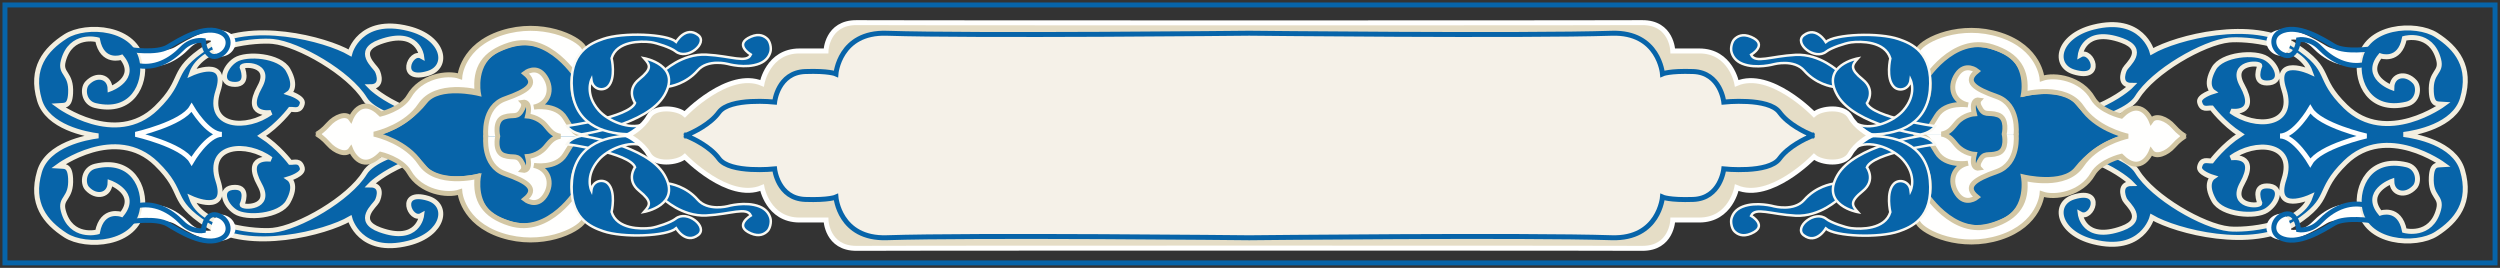 <?xml version="1.0" encoding="UTF-8"?>
<svg width="504px" height="54px" viewBox="0 0 504 54" version="1.1" 
    xmlns="http://www.w3.org/2000/svg" 
    xmlns:xlink="http://www.w3.org/1999/xlink">
    <rect x="0" y="0" width="504" height="54" fill="#333333" stroke="none"/>
    <!-- Generator: Sketch 51.2 (57519) - http://www.bohemiancoding.com/sketch -->
    <title>SurahTitle-Light</title>
    <desc>Created with Sketch.</desc>
    <defs></defs>
    <g id="PC" stroke="none" stroke-width="1" fill="none" fill-rule="evenodd">
        <g id="Desktop-Concept1-1" transform="translate(-780, -126)">
            <g id="SECTION" transform="translate(747, 76)">
                <g id="Group-7" transform="translate(34, 51)">
                    <g id="SurahTitle-Light">
                        <polygon id="Fill-1" stroke="#0764a9" stroke-width="1" points="252.112 0 249.888 0 7.67386155e-13 0 7.67386155e-13 26 7.67386155e-13 52 249.888 52 252.112 52 502 52 502 26 502 0"></polygon>
                        <g id="Group" stroke-width="1" fill-rule="evenodd" transform="translate(6.326, 3.387)">
                            <path d="M47.686,42.039 C44.538,42.361 33.397,41.506 31.307,35.603 C31.307,35.603 38.93,39.076 36.616,32.022 C34.188,24.618 42.49,24.134 47.291,27.715 C47.291,27.715 41.643,26.796 45.032,32.899 C47.667,37.644 41.474,37.538 41.474,36.861 C41.474,36.861 43.019,33.377 40.062,33.377 C36.673,33.377 37.81,36.829 40.118,38.313 C42.377,39.764 49.098,39.232 50.751,36.302 C52.707,32.833 50.962,31.635 50.962,31.635 C50.962,31.635 53.922,30.732 53.617,29.505 C53.193,27.802 52.046,28.386 51.188,28.344 C51.188,28.344 48.815,25.18 45.434,23.003 C48.815,20.827 51.188,17.663 51.188,17.663 C52.046,17.621 53.193,18.204 53.617,16.501 C53.922,15.275 50.962,14.372 50.962,14.372 C50.962,14.372 52.707,13.174 50.751,9.705 C49.098,6.775 42.377,6.242 40.118,7.694 C37.81,9.177 36.673,12.63 40.062,12.63 C43.019,12.63 41.474,9.146 41.474,9.146 C41.474,8.468 47.667,8.363 45.032,13.108 C41.643,19.211 47.291,18.292 47.291,18.292 C42.49,21.873 34.188,21.389 36.616,13.985 C38.93,6.931 31.307,10.404 31.307,10.404 C33.397,4.5 44.538,3.646 47.686,3.968 C52.883,4.5 63.018,10.339 66.212,15.534 C69.177,20.356 85.825,22.574 89.459,23.003 C85.825,23.433 69.177,25.651 66.212,30.473 C63.018,35.668 52.883,41.506 47.686,42.039 Z M75.023,44.642 C82.309,42.813 83.262,36.893 78.977,35.603 C72.707,33.715 75.306,40.393 77.678,39.038 C77.678,39.038 76.984,44.75 69.262,41.942 C64.238,40.115 68.245,37.054 68.697,36.183 C69.149,35.312 69.827,32.904 67.342,32.899 C67.342,32.899 73.771,26.149 90.192,25.022 L90.161,23.003 L90.192,20.985 C73.771,19.857 67.342,13.108 67.342,13.108 C69.827,13.102 69.149,10.694 68.697,9.823 C68.245,8.952 64.238,5.892 69.262,4.065 C76.984,1.257 77.678,6.968 77.678,6.968 C75.306,5.613 72.707,12.291 78.977,10.404 C83.262,9.114 82.309,3.194 75.023,1.365 C65.16,-1.111 63.219,6.291 63.219,6.291 C58.361,3.484 42.999,-0.581 34.357,5.081 C26.585,10.173 30.29,11.42 24.191,17.372 C15.993,25.371 4.422,16.889 4.422,16.889 C5.552,16.792 6.752,17.324 6.907,14.421 C7.133,10.211 4.705,10.646 5.439,7.888 C6.96,2.174 12.33,3.629 12.33,3.629 C13.29,8.565 17.187,7.162 17.187,7.162 C20.689,11.42 14.871,13.55 14.871,13.55 C14.815,10.985 12.104,10.356 10.24,12.388 C9.225,13.495 9.543,16.34 11.878,16.889 C19.405,18.657 21.988,12.485 21.366,8.226 C20.297,0.897 9.957,0.339 5.891,2.952 C1.824,5.565 -1.282,9.339 0.638,15.824 C2.253,21.276 10.054,22.691 12.498,23.003 C10.054,23.316 2.253,24.731 0.638,30.183 C-1.282,36.667 1.824,40.442 5.891,43.055 C9.957,45.668 20.297,45.11 21.366,37.78 C21.988,33.522 19.405,27.35 11.878,29.118 C9.543,29.666 9.225,32.512 10.24,33.619 C12.104,35.651 14.815,35.022 14.871,32.457 C14.871,32.457 20.689,34.587 17.187,38.845 C17.187,38.845 13.29,37.442 12.33,42.377 C12.33,42.377 6.96,43.833 5.439,38.119 C4.705,35.361 7.133,35.796 6.907,31.586 C6.752,28.682 5.552,29.215 4.422,29.118 C4.422,29.118 15.993,20.636 24.191,28.634 C30.29,34.587 26.585,35.834 34.357,40.926 C42.999,46.588 58.361,42.523 63.219,39.716 C63.219,39.716 65.16,47.118 75.023,44.642 Z" id="Stroke-8" stroke="#F3EFE0" fill="#0764a9" stroke-linecap="round"></path>
                            <path d="M93.042,39.759 C87.921,37.421 89.125,31.166 89.125,31.166 C89.125,31.166 81.177,33.036 78.396,29.576 C74.028,24.143 67.907,22.696 67.907,22.696 C67.907,22.696 74.028,21.609 78.396,16.06 C81.177,12.527 89.125,14.437 89.125,14.437 C89.125,14.437 87.921,8.049 93.042,5.662 C98.149,3.281 102.756,3.468 108.63,9.533 C108.63,9.533 104.413,20.179 120.002,22.889 C104.413,25.543 108.63,35.968 108.63,35.968 C102.756,41.907 98.149,42.09 93.042,39.759" id="Fill-10" fill="#0764a9"></path>
                            <path d="M93.042,39.759 C87.921,37.421 89.125,31.166 89.125,31.166 C89.125,31.166 81.177,33.036 78.396,29.576 C74.028,24.143 67.907,22.696 67.907,22.696 C67.907,22.696 74.028,21.609 78.396,16.06 C81.177,12.527 89.125,14.437 89.125,14.437 C89.125,14.437 87.921,8.049 93.042,5.662 C98.149,3.281 102.756,3.468 108.63,9.533 C108.63,9.533 104.413,20.179 120.002,22.889 C104.413,25.543 108.63,35.968 108.63,35.968 C102.756,41.907 98.149,42.09 93.042,39.759 Z" id="Stroke-12" stroke="#D3C7A4" stroke-linecap="round"></path>
                            <path d="M20.463,5.619 C20.463,5.619 25.734,6.436 27.994,5.081 C30.253,3.726 35.487,0.371 38.913,2.242 C40.891,3.322 40.306,5.855 38.461,6.726 C35.482,8.133 35.148,3.791 35.148,3.791 C35.148,3.791 32.795,3.387 30.855,5.403 C28.559,7.791 25.253,9.694 21.433,8.716 C21.433,8.716 20.977,6.369 20.463,5.619" id="Fill-14" fill="#FFFFFE"></path>
                            <path d="M18.978,5.619 C18.978,5.619 24.249,6.436 26.508,5.081 C28.768,3.726 34.001,0.371 37.428,2.242 C39.406,3.322 38.821,5.855 36.976,6.726 C33.997,8.133 33.663,3.791 33.663,3.791 C33.663,3.791 31.31,3.387 29.37,5.403 C27.073,7.791 23.768,9.694 19.948,8.716 C19.948,8.716 19.492,6.369 18.978,5.619 Z" id="Stroke-16" stroke="#0764a9" stroke-linecap="round"></path>
                            <path d="M20.463,40.276 C20.463,40.276 25.734,39.459 27.994,40.814 C30.253,42.169 35.487,45.524 38.913,43.653 C40.891,42.573 40.306,40.04 38.461,39.169 C35.482,37.762 35.148,42.104 35.148,42.104 C35.148,42.104 32.795,42.508 30.855,40.491 C28.559,38.104 25.253,36.201 21.433,37.179 C21.433,37.179 20.977,39.525 20.463,40.276" id="Fill-18" fill="#FFFFFE"></path>
                            <path d="M18.978,40.276 C18.978,40.276 24.249,39.459 26.508,40.814 C28.768,42.169 34.001,45.524 37.428,43.653 C39.406,42.573 38.821,40.04 36.976,39.169 C33.997,37.762 33.663,42.104 33.663,42.104 C33.663,42.104 31.31,42.508 29.37,40.491 C27.073,38.104 23.768,36.201 19.948,37.179 C19.948,37.179 19.492,39.525 18.978,40.276 Z" id="Stroke-20" stroke="#0764a9" stroke-linecap="round"></path>
                            <path d="M90.612,23.083 C90.612,23.083 89.896,17.147 94.49,15.534 C99.084,13.92 101.117,12.501 98.482,10.372 C98.482,10.372 100.816,8.501 102.548,11.082 C104.28,13.663 103.226,16.63 100.289,17.211 C100.289,17.211 104.807,16.437 106.615,19.405 C108.422,22.373 108.422,22.502 110.832,23.083" id="Fill-22" fill="#FFFFFE"></path>
                            <path d="M90.612,23.083 C90.612,23.083 89.896,17.147 94.49,15.534 C99.084,13.92 101.117,12.501 98.482,10.372 C98.482,10.372 100.816,8.501 102.548,11.082 C104.28,13.663 103.226,16.63 100.289,17.211 C100.289,17.211 104.807,16.437 106.615,19.405 C108.422,22.373 108.422,22.502 110.832,23.083" id="Stroke-24" stroke="#D3C7A4" stroke-linecap="round"></path>
                            <path d="M90.612,23.083 C90.612,23.083 89.896,29.018 94.49,30.632 C99.084,32.245 101.117,33.664 98.482,35.793 C98.482,35.793 100.816,37.665 102.548,35.084 C104.28,32.503 103.226,29.535 100.289,28.954 C100.289,28.954 104.807,29.728 106.615,26.76 C108.422,23.792 108.422,23.663 110.832,23.083" id="Fill-26" fill="#FFFFFE"></path>
                            <path d="M90.612,23.083 C90.612,23.083 89.896,29.018 94.49,30.632 C99.084,32.245 101.117,33.664 98.482,35.793 C98.482,35.793 100.816,37.665 102.548,35.084 C104.28,32.503 103.226,29.535 100.289,28.954 C100.289,28.954 104.807,29.728 106.615,26.76 C108.422,23.792 108.422,23.663 110.832,23.083" id="Stroke-28" stroke="#D3C7A4" stroke-linecap="round"></path>
                            <path d="M98.067,29.954 C98.067,29.954 98.463,29.519 98.067,28.696 C97.027,26.531 96.316,27.631 94.283,26.954 C92.25,26.276 93.012,23.083 93.012,23.083 C93.012,23.083 92.25,19.889 94.283,19.211 C96.316,18.534 97.027,19.634 98.067,17.469 C98.463,16.647 98.067,16.211 98.067,16.211 C98.067,16.211 99.818,15.878 99.027,18.996 C99.027,18.996 101.119,19.119 102.601,20.84 C103.513,21.898 104.054,22.788 105.636,23.083 C104.054,23.377 103.513,24.267 102.601,25.325 C101.119,27.046 99.027,27.169 99.027,27.169 C99.818,30.287 98.067,29.954 98.067,29.954" id="Fill-30" fill="#0764a9"></path>
                            <path d="M98.067,29.954 C98.067,29.954 98.463,29.519 98.067,28.696 C97.027,26.531 96.316,27.631 94.283,26.954 C92.25,26.276 93.012,23.083 93.012,23.083 C93.012,23.083 92.25,19.889 94.283,19.211 C96.316,18.534 97.027,19.634 98.067,17.469 C98.463,16.647 98.067,16.211 98.067,16.211 C98.067,16.211 99.818,15.878 99.027,18.996 C99.027,18.996 101.119,19.119 102.601,20.84 C103.513,21.898 104.054,22.788 105.636,23.083 C104.054,23.377 103.513,24.267 102.601,25.325 C101.119,27.046 99.027,27.169 99.027,27.169 C99.818,30.287 98.067,29.954 98.067,29.954 Z" id="Stroke-32" stroke="#D3C7A4" stroke-linecap="round"></path>
                            <path d="M93.812,43.072 C85.83,40.491 85.378,34.297 85.378,34.297 C82.818,35.2 77.452,34.329 75.136,30.297 C73.642,27.695 69.413,26.705 69.413,26.705 C65.346,30.791 63.388,25.78 63.388,25.78 C62.485,27.071 60.225,26.168 58.87,24.619 C57.817,23.417 56.949,22.877 56.612,22.695 L56.46,22.695 C56.46,22.695 56.489,22.683 56.539,22.657 C56.489,22.632 56.46,22.619 56.46,22.619 L56.612,22.619 C56.949,22.437 57.817,21.898 58.87,20.695 C60.225,19.147 62.485,18.243 63.388,19.534 C63.388,19.534 65.346,14.523 69.413,18.61 C69.413,18.61 73.642,17.619 75.136,15.017 C77.452,10.985 82.818,10.114 85.378,11.017 C85.378,11.017 85.83,4.823 93.812,2.242 C101.795,-0.339 109.175,3.145 110.38,5.21 C111.585,7.275 109.175,11.583 109.175,11.583 C109.175,11.583 103.482,2.09 95.413,4.646 C90.217,6.291 88.353,9.388 88.861,14.13 C88.861,14.13 80.615,12.011 77.396,16.824 C74.609,20.989 69.127,22.417 68.083,22.657 C69.127,22.897 74.609,24.325 77.396,28.49 C80.615,33.303 88.861,31.184 88.861,31.184 C88.353,35.926 90.217,39.023 95.413,40.669 C103.482,43.224 109.175,33.731 109.175,33.731 C109.175,33.731 111.585,38.039 110.38,40.104 C109.175,42.169 101.795,45.653 93.812,43.072" id="Fill-34" fill="#FFFFFE"></path>
                            <path d="M93.812,43.072 C85.83,40.491 85.378,34.297 85.378,34.297 C82.818,35.2 77.452,34.329 75.136,30.297 C73.642,27.695 69.413,26.705 69.413,26.705 C65.346,30.791 63.388,25.78 63.388,25.78 C62.485,27.071 60.225,26.168 58.87,24.619 C57.817,23.417 56.949,22.877 56.612,22.695 L56.46,22.695 C56.46,22.695 56.489,22.683 56.539,22.657 C56.489,22.632 56.46,22.619 56.46,22.619 L56.612,22.619 C56.949,22.437 57.817,21.898 58.87,20.695 C60.225,19.147 62.485,18.243 63.388,19.534 C63.388,19.534 65.346,14.523 69.413,18.61 C69.413,18.61 73.642,17.619 75.136,15.017 C77.452,10.985 82.818,10.114 85.378,11.017 C85.378,11.017 85.83,4.823 93.812,2.242 C101.795,-0.339 109.175,3.145 110.38,5.21 C111.585,7.275 109.175,11.583 109.175,11.583 C109.175,11.583 103.482,2.09 95.413,4.646 C90.217,6.291 88.353,9.388 88.861,14.13 C88.861,14.13 80.615,12.011 77.396,16.824 C74.609,20.989 69.127,22.417 68.083,22.657 C69.127,22.897 74.609,24.325 77.396,28.49 C80.615,33.303 88.861,31.184 88.861,31.184 C88.353,35.926 90.217,39.023 95.413,40.669 C103.482,43.224 109.175,33.731 109.175,33.731 C109.175,33.731 111.585,38.039 110.38,40.104 C109.175,42.169 101.795,45.653 93.812,43.072 Z" id="Stroke-36" stroke="#D3C7A4" stroke-linecap="round"></path>
                            <path d="M126.345,10.049 C126.345,10.049 130.11,6.371 135.081,6.63 C140.051,6.888 143.214,8.41 144.043,6.617 C144.043,6.617 140.493,4.537 144.043,3.016 C145.746,2.287 146.823,2.877 147.438,3.528 C147.91,4.029 148.221,5.255 147.989,6.083 C147.754,6.915 147.171,7.886 145.775,8.436 C142.988,9.533 139.373,8.501 139.373,8.501 C139.373,8.501 135.382,7.469 133.349,9.791 C130.962,12.518 127.851,13.044 127.324,13.082 C126.797,13.12 126.345,10.049 126.345,10.049" id="Fill-38" fill="#9E8D66"></path>
                            <path d="M126.345,10.049 C126.345,10.049 130.11,6.371 135.081,6.63 C140.051,6.888 143.214,8.41 144.043,6.617 C144.043,6.617 140.493,4.537 144.043,3.016 C145.746,2.287 146.823,2.877 147.438,3.528 C147.91,4.029 148.221,5.255 147.989,6.083 C147.754,6.915 147.171,7.886 145.775,8.436 C142.988,9.533 139.373,8.501 139.373,8.501 C139.373,8.501 135.382,7.469 133.349,9.791 C130.962,12.518 127.851,13.044 127.324,13.082 C126.797,13.12 126.345,10.049 126.345,10.049 Z" id="Stroke-40" stroke="#FAF9F3" stroke-width="0.5" fill="#0764a9" stroke-linecap="round"></path>
                            <path d="M106.961,21.007 C106.961,21.007 119.567,19.276 120.697,16.372 C120.697,16.372 118.814,13.791 121.525,11.598 C124.236,9.404 123.709,8.694 122.504,7.339 C122.504,7.339 130.11,8.694 126.646,14.759 C123.182,20.824 109.928,22.695 109.928,22.695 C109.928,22.695 107.834,22.377 106.961,21.007" id="Fill-42" fill="#9E8D66"></path>
                            <path d="M106.961,21.007 C106.961,21.007 119.567,19.276 120.697,16.372 C120.697,16.372 118.814,13.791 121.525,11.598 C124.236,9.404 123.709,8.694 122.504,7.339 C122.504,7.339 130.11,8.694 126.646,14.759 C123.182,20.824 109.928,22.695 109.928,22.695 C109.928,22.695 107.834,22.377 106.961,21.007 Z" id="Stroke-44" stroke="#FAF9F3" stroke-width="0.5" fill="#0764a9" stroke-linecap="round"></path>
                            <path d="M119.696,22.673 C115.79,22.673 108.751,21.539 107.998,13.796 C107.245,6.054 111.882,4.297 114.258,3.468 C118.231,2.082 127.155,2.42 128.981,4.049 C128.981,4.049 130.895,0.77 133.424,2.68 C135.514,4.259 131.221,7.881 128.848,5.954 C127.969,5.24 125.065,4.259 123.879,4.113 C121.866,3.867 117.026,3.855 115.971,7.339 C115.971,7.339 116.922,11.425 115.237,13.082 C114.221,14.082 112.112,13.663 111.886,11.662 C111.886,11.662 110.512,14.588 113.373,17.857 C115.237,19.986 119.525,21.825 122.41,20.663" id="Fill-46" fill="#9E8D66"></path>
                            <path d="M119.696,22.673 C115.79,22.673 108.751,21.539 107.998,13.796 C107.245,6.054 111.882,4.297 114.258,3.468 C118.231,2.082 127.155,2.42 128.981,4.049 C128.981,4.049 130.895,0.77 133.424,2.68 C135.514,4.259 131.221,7.881 128.848,5.954 C127.969,5.24 125.065,4.259 123.879,4.113 C121.866,3.867 117.026,3.855 115.971,7.339 C115.971,7.339 116.922,11.425 115.237,13.082 C114.221,14.082 112.112,13.663 111.886,11.662 C111.886,11.662 110.512,14.588 113.373,17.857 C115.237,19.986 119.525,21.825 122.41,20.663" id="Stroke-48" stroke="#FAF9F3" stroke-width="0.5" fill="#0764a9" stroke-linecap="round"></path>
                            <path d="M126.345,35.633 C126.345,35.633 130.11,39.311 135.081,39.053 C140.051,38.795 143.214,37.272 144.043,39.066 C144.043,39.066 140.493,41.146 144.043,42.666 C145.746,43.396 146.823,42.805 147.438,42.155 C147.91,41.654 148.221,40.428 147.989,39.6 C147.754,38.768 147.171,37.796 145.775,37.247 C142.988,36.15 139.373,37.182 139.373,37.182 C139.373,37.182 135.382,38.214 133.349,35.892 C130.962,33.165 127.851,32.639 127.324,32.601 C126.797,32.563 126.345,35.633 126.345,35.633" id="Fill-50" fill="#FFFFFE"></path>
                            <path d="M126.345,35.633 C126.345,35.633 130.11,39.311 135.081,39.053 C140.051,38.795 143.214,37.272 144.043,39.066 C144.043,39.066 140.493,41.146 144.043,42.666 C145.746,43.396 146.823,42.805 147.438,42.155 C147.91,41.654 148.221,40.428 147.989,39.6 C147.754,38.768 147.171,37.796 145.775,37.247 C142.988,36.15 139.373,37.182 139.373,37.182 C139.373,37.182 135.382,38.214 133.349,35.892 C130.962,33.165 127.851,32.639 127.324,32.601 C126.797,32.563 126.345,35.633 126.345,35.633 Z" id="Stroke-52" stroke="#FAF9F3" stroke-width="0.5" fill="#0764a9" stroke-linecap="round"></path>
                            <path d="M106.961,24.675 C106.961,24.675 119.567,26.407 120.697,29.31 C120.697,29.31 118.814,31.891 121.525,34.085 C124.236,36.279 123.709,36.988 122.504,38.343 C122.504,38.343 130.11,36.988 126.646,30.924 C123.182,24.858 109.928,22.987 109.928,22.987 C109.928,22.987 107.834,23.306 106.961,24.675" id="Fill-54" fill="#FFFFFE"></path>
                            <path d="M106.961,24.675 C106.961,24.675 119.567,26.407 120.697,29.31 C120.697,29.31 118.814,31.891 121.525,34.085 C124.236,36.279 123.709,36.988 122.504,38.343 C122.504,38.343 130.11,36.988 126.646,30.924 C123.182,24.858 109.928,22.987 109.928,22.987 C109.928,22.987 107.834,23.306 106.961,24.675 Z" id="Stroke-56" stroke="#FAF9F3" stroke-width="0.5" fill="#0764a9" stroke-linecap="round"></path>
                            <path d="M119.696,23.009 C115.79,23.009 108.751,24.144 107.998,31.886 C107.245,39.629 111.882,41.386 114.258,42.214 C118.231,43.6 127.155,43.263 128.981,41.634 C128.981,41.634 130.895,44.913 133.424,43.003 C135.514,41.424 131.221,37.802 128.848,39.729 C127.969,40.442 125.065,41.424 123.879,41.569 C121.866,41.816 117.026,41.827 115.971,38.343 C115.971,38.343 116.922,34.257 115.237,32.6 C114.221,31.601 112.112,32.02 111.886,34.02 C111.886,34.02 110.512,31.095 113.373,27.826 C115.237,25.697 119.525,23.858 122.41,25.02" id="Fill-58" fill="#FFFFFE"></path>
                            <path d="M119.696,23.009 C115.79,23.009 108.751,24.144 107.998,31.886 C107.245,39.629 111.882,41.386 114.258,42.214 C118.231,43.6 127.155,43.263 128.981,41.634 C128.981,41.634 130.895,44.913 133.424,43.003 C135.514,41.424 131.221,37.802 128.848,39.729 C127.969,40.442 125.065,41.424 123.879,41.569 C121.866,41.816 117.026,41.827 115.971,38.343 C115.971,38.343 116.922,34.257 115.237,32.6 C114.221,31.601 112.112,32.02 111.886,34.02 C111.886,34.02 110.512,31.095 113.373,27.826 C115.237,25.697 119.525,23.858 122.41,25.02" id="Stroke-60" stroke="#FAF9F3" stroke-width="0.5" fill="#0764a9" stroke-linecap="round"></path>
                            <path d="M20.011,22.695 C20.011,22.695 29.387,20.566 31.307,17.276 C31.307,17.276 34.47,22.695 37.407,22.695 C34.47,22.695 31.307,28.115 31.307,28.115 C29.387,24.825 20.011,22.695 20.011,22.695" id="Fill-62" fill="#0764a9"></path>
                            <path d="M20.011,22.695 C20.011,22.695 29.387,20.566 31.307,17.276 C31.307,17.276 34.47,22.695 37.407,22.695 C34.47,22.695 31.307,28.115 31.307,28.115 C29.387,24.825 20.011,22.695 20.011,22.695 Z" id="Stroke-64" stroke="#FFFFFF" stroke-linecap="round"></path>
                        </g>
                        <g id="Group-Copy-2" stroke-width="1" fill-rule="evenodd" transform="translate(421.799, 26) rotate(-180) translate(-421.799, -26) translate(347.538, 2.889)">
                            <path d="M47.686,42.039 C44.538,42.361 33.397,41.506 31.307,35.603 C31.307,35.603 38.93,39.076 36.616,32.022 C34.188,24.618 42.49,24.134 47.291,27.715 C47.291,27.715 41.643,26.796 45.032,32.899 C47.667,37.644 41.474,37.538 41.474,36.861 C41.474,36.861 43.019,33.377 40.062,33.377 C36.673,33.377 37.81,36.829 40.118,38.313 C42.377,39.764 49.098,39.232 50.751,36.302 C52.707,32.833 50.962,31.635 50.962,31.635 C50.962,31.635 53.922,30.732 53.617,29.505 C53.193,27.802 52.046,28.386 51.188,28.344 C51.188,28.344 48.815,25.18 45.434,23.003 C48.815,20.827 51.188,17.663 51.188,17.663 C52.046,17.621 53.193,18.204 53.617,16.501 C53.922,15.275 50.962,14.372 50.962,14.372 C50.962,14.372 52.707,13.174 50.751,9.705 C49.098,6.775 42.377,6.242 40.118,7.694 C37.81,9.177 36.673,12.63 40.062,12.63 C43.019,12.63 41.474,9.146 41.474,9.146 C41.474,8.468 47.667,8.363 45.032,13.108 C41.643,19.211 47.291,18.292 47.291,18.292 C42.49,21.873 34.188,21.389 36.616,13.985 C38.93,6.931 31.307,10.404 31.307,10.404 C33.397,4.5 44.538,3.646 47.686,3.968 C52.883,4.5 63.018,10.339 66.212,15.534 C69.177,20.356 85.825,22.574 89.459,23.003 C85.825,23.433 69.177,25.651 66.212,30.473 C63.018,35.668 52.883,41.506 47.686,42.039 Z M75.023,44.642 C82.309,42.813 83.262,36.893 78.977,35.603 C72.707,33.715 75.306,40.393 77.678,39.038 C77.678,39.038 76.984,44.75 69.262,41.942 C64.238,40.115 68.245,37.054 68.697,36.183 C69.149,35.312 69.827,32.904 67.342,32.899 C67.342,32.899 73.771,26.149 90.192,25.022 L90.161,23.003 L90.192,20.985 C73.771,19.857 67.342,13.108 67.342,13.108 C69.827,13.102 69.149,10.694 68.697,9.823 C68.245,8.952 64.238,5.892 69.262,4.065 C76.984,1.257 77.678,6.968 77.678,6.968 C75.306,5.613 72.707,12.291 78.977,10.404 C83.262,9.114 82.309,3.194 75.023,1.365 C65.16,-1.111 63.219,6.291 63.219,6.291 C58.361,3.484 42.999,-0.581 34.357,5.081 C26.585,10.173 30.29,11.42 24.191,17.372 C15.993,25.371 4.422,16.889 4.422,16.889 C5.552,16.792 6.752,17.324 6.907,14.421 C7.133,10.211 4.705,10.646 5.439,7.888 C6.96,2.174 12.33,3.629 12.33,3.629 C13.29,8.565 17.187,7.162 17.187,7.162 C20.689,11.42 14.871,13.55 14.871,13.55 C14.815,10.985 12.104,10.356 10.24,12.388 C9.225,13.495 9.543,16.34 11.878,16.889 C19.405,18.657 21.988,12.485 21.366,8.226 C20.297,0.897 9.957,0.339 5.891,2.952 C1.824,5.565 -1.282,9.339 0.638,15.824 C2.253,21.276 10.054,22.691 12.498,23.003 C10.054,23.316 2.253,24.731 0.638,30.183 C-1.282,36.667 1.824,40.442 5.891,43.055 C9.957,45.668 20.297,45.11 21.366,37.78 C21.988,33.522 19.405,27.35 11.878,29.118 C9.543,29.666 9.225,32.512 10.24,33.619 C12.104,35.651 14.815,35.022 14.871,32.457 C14.871,32.457 20.689,34.587 17.187,38.845 C17.187,38.845 13.29,37.442 12.33,42.377 C12.33,42.377 6.96,43.833 5.439,38.119 C4.705,35.361 7.133,35.796 6.907,31.586 C6.752,28.682 5.552,29.215 4.422,29.118 C4.422,29.118 15.993,20.636 24.191,28.634 C30.29,34.587 26.585,35.834 34.357,40.926 C42.999,46.588 58.361,42.523 63.219,39.716 C63.219,39.716 65.16,47.118 75.023,44.642 Z" id="Stroke-8" stroke="#F3EFE0" fill="#0764a9" stroke-linecap="round"></path>
                            <path d="M93.042,39.759 C87.921,37.421 89.125,31.166 89.125,31.166 C89.125,31.166 81.177,33.036 78.396,29.576 C74.028,24.143 67.907,22.696 67.907,22.696 C67.907,22.696 74.028,21.609 78.396,16.06 C81.177,12.527 89.125,14.437 89.125,14.437 C89.125,14.437 87.921,8.049 93.042,5.662 C98.149,3.281 102.756,3.468 108.63,9.533 C108.63,9.533 104.413,20.179 120.002,22.889 C104.413,25.543 108.63,35.968 108.63,35.968 C102.756,41.907 98.149,42.09 93.042,39.759" id="Fill-10" fill="#0764a9"></path>
                            <path d="M93.042,39.759 C87.921,37.421 89.125,31.166 89.125,31.166 C89.125,31.166 81.177,33.036 78.396,29.576 C74.028,24.143 67.907,22.696 67.907,22.696 C67.907,22.696 74.028,21.609 78.396,16.06 C81.177,12.527 89.125,14.437 89.125,14.437 C89.125,14.437 87.921,8.049 93.042,5.662 C98.149,3.281 102.756,3.468 108.63,9.533 C108.63,9.533 104.413,20.179 120.002,22.889 C104.413,25.543 108.63,35.968 108.63,35.968 C102.756,41.907 98.149,42.09 93.042,39.759 Z" id="Stroke-12" stroke="#D3C7A4" stroke-linecap="round"></path>
                            <path d="M20.463,5.619 C20.463,5.619 25.734,6.436 27.994,5.081 C30.253,3.726 35.487,0.371 38.913,2.242 C40.891,3.322 40.306,5.855 38.461,6.726 C35.482,8.133 35.148,3.791 35.148,3.791 C35.148,3.791 32.795,3.387 30.855,5.403 C28.559,7.791 25.253,9.694 21.433,8.716 C21.433,8.716 20.977,6.369 20.463,5.619" id="Fill-14" fill="#FFFFFE"></path>
                            <path d="M18.978,5.619 C18.978,5.619 24.249,6.436 26.508,5.081 C28.768,3.726 34.001,0.371 37.428,2.242 C39.406,3.322 38.821,5.855 36.976,6.726 C33.997,8.133 33.663,3.791 33.663,3.791 C33.663,3.791 31.31,3.387 29.37,5.403 C27.073,7.791 23.768,9.694 19.948,8.716 C19.948,8.716 19.492,6.369 18.978,5.619 Z" id="Stroke-16" stroke="#0764a9" stroke-linecap="round"></path>
                            <path d="M20.463,40.276 C20.463,40.276 25.734,39.459 27.994,40.814 C30.253,42.169 35.487,45.524 38.913,43.653 C40.891,42.573 40.306,40.04 38.461,39.169 C35.482,37.762 35.148,42.104 35.148,42.104 C35.148,42.104 32.795,42.508 30.855,40.491 C28.559,38.104 25.253,36.201 21.433,37.179 C21.433,37.179 20.977,39.525 20.463,40.276" id="Fill-18" fill="#FFFFFE"></path>
                            <path d="M18.978,40.276 C18.978,40.276 24.249,39.459 26.508,40.814 C28.768,42.169 34.001,45.524 37.428,43.653 C39.406,42.573 38.821,40.04 36.976,39.169 C33.997,37.762 33.663,42.104 33.663,42.104 C33.663,42.104 31.31,42.508 29.37,40.491 C27.073,38.104 23.768,36.201 19.948,37.179 C19.948,37.179 19.492,39.525 18.978,40.276 Z" id="Stroke-20" stroke="#0764a9" stroke-linecap="round"></path>
                            <path d="M90.612,23.083 C90.612,23.083 89.896,17.147 94.49,15.534 C99.084,13.92 101.117,12.501 98.482,10.372 C98.482,10.372 100.816,8.501 102.548,11.082 C104.28,13.663 103.226,16.63 100.289,17.211 C100.289,17.211 104.807,16.437 106.615,19.405 C108.422,22.373 108.422,22.502 110.832,23.083" id="Fill-22" fill="#FFFFFE"></path>
                            <path d="M90.612,23.083 C90.612,23.083 89.896,17.147 94.49,15.534 C99.084,13.92 101.117,12.501 98.482,10.372 C98.482,10.372 100.816,8.501 102.548,11.082 C104.28,13.663 103.226,16.63 100.289,17.211 C100.289,17.211 104.807,16.437 106.615,19.405 C108.422,22.373 108.422,22.502 110.832,23.083" id="Stroke-24" stroke="#D3C7A4" stroke-linecap="round"></path>
                            <path d="M90.612,23.083 C90.612,23.083 89.896,29.018 94.49,30.632 C99.084,32.245 101.117,33.664 98.482,35.793 C98.482,35.793 100.816,37.665 102.548,35.084 C104.28,32.503 103.226,29.535 100.289,28.954 C100.289,28.954 104.807,29.728 106.615,26.76 C108.422,23.792 108.422,23.663 110.832,23.083" id="Fill-26" fill="#FFFFFE"></path>
                            <path d="M90.612,23.083 C90.612,23.083 89.896,29.018 94.49,30.632 C99.084,32.245 101.117,33.664 98.482,35.793 C98.482,35.793 100.816,37.665 102.548,35.084 C104.28,32.503 103.226,29.535 100.289,28.954 C100.289,28.954 104.807,29.728 106.615,26.76 C108.422,23.792 108.422,23.663 110.832,23.083" id="Stroke-28" stroke="#D3C7A4" stroke-linecap="round"></path>
                            <path d="M98.067,29.954 C98.067,29.954 98.463,29.519 98.067,28.696 C97.027,26.531 96.316,27.631 94.283,26.954 C92.25,26.276 93.012,23.083 93.012,23.083 C93.012,23.083 92.25,19.889 94.283,19.211 C96.316,18.534 97.027,19.634 98.067,17.469 C98.463,16.647 98.067,16.211 98.067,16.211 C98.067,16.211 99.818,15.878 99.027,18.996 C99.027,18.996 101.119,19.119 102.601,20.84 C103.513,21.898 104.054,22.788 105.636,23.083 C104.054,23.377 103.513,24.267 102.601,25.325 C101.119,27.046 99.027,27.169 99.027,27.169 C99.818,30.287 98.067,29.954 98.067,29.954" id="Fill-30" fill="#0764a9"></path>
                            <path d="M98.067,29.954 C98.067,29.954 98.463,29.519 98.067,28.696 C97.027,26.531 96.316,27.631 94.283,26.954 C92.25,26.276 93.012,23.083 93.012,23.083 C93.012,23.083 92.25,19.889 94.283,19.211 C96.316,18.534 97.027,19.634 98.067,17.469 C98.463,16.647 98.067,16.211 98.067,16.211 C98.067,16.211 99.818,15.878 99.027,18.996 C99.027,18.996 101.119,19.119 102.601,20.84 C103.513,21.898 104.054,22.788 105.636,23.083 C104.054,23.377 103.513,24.267 102.601,25.325 C101.119,27.046 99.027,27.169 99.027,27.169 C99.818,30.287 98.067,29.954 98.067,29.954 Z" id="Stroke-32" stroke="#D3C7A4" stroke-linecap="round"></path>
                            <path d="M93.812,43.072 C85.83,40.491 85.378,34.297 85.378,34.297 C82.818,35.2 77.452,34.329 75.136,30.297 C73.642,27.695 69.413,26.705 69.413,26.705 C65.346,30.791 63.388,25.78 63.388,25.78 C62.485,27.071 60.225,26.168 58.87,24.619 C57.817,23.417 56.949,22.877 56.612,22.695 L56.46,22.695 C56.46,22.695 56.489,22.683 56.539,22.657 C56.489,22.632 56.46,22.619 56.46,22.619 L56.612,22.619 C56.949,22.437 57.817,21.898 58.87,20.695 C60.225,19.147 62.485,18.243 63.388,19.534 C63.388,19.534 65.346,14.523 69.413,18.61 C69.413,18.61 73.642,17.619 75.136,15.017 C77.452,10.985 82.818,10.114 85.378,11.017 C85.378,11.017 85.83,4.823 93.812,2.242 C101.795,-0.339 109.175,3.145 110.38,5.21 C111.585,7.275 109.175,11.583 109.175,11.583 C109.175,11.583 103.482,2.09 95.413,4.646 C90.217,6.291 88.353,9.388 88.861,14.13 C88.861,14.13 80.615,12.011 77.396,16.824 C74.609,20.989 69.127,22.417 68.083,22.657 C69.127,22.897 74.609,24.325 77.396,28.49 C80.615,33.303 88.861,31.184 88.861,31.184 C88.353,35.926 90.217,39.023 95.413,40.669 C103.482,43.224 109.175,33.731 109.175,33.731 C109.175,33.731 111.585,38.039 110.38,40.104 C109.175,42.169 101.795,45.653 93.812,43.072" id="Fill-34" fill="#FFFFFE"></path>
                            <path d="M93.812,43.072 C85.83,40.491 85.378,34.297 85.378,34.297 C82.818,35.2 77.452,34.329 75.136,30.297 C73.642,27.695 69.413,26.705 69.413,26.705 C65.346,30.791 63.388,25.78 63.388,25.78 C62.485,27.071 60.225,26.168 58.87,24.619 C57.817,23.417 56.949,22.877 56.612,22.695 L56.46,22.695 C56.46,22.695 56.489,22.683 56.539,22.657 C56.489,22.632 56.46,22.619 56.46,22.619 L56.612,22.619 C56.949,22.437 57.817,21.898 58.87,20.695 C60.225,19.147 62.485,18.243 63.388,19.534 C63.388,19.534 65.346,14.523 69.413,18.61 C69.413,18.61 73.642,17.619 75.136,15.017 C77.452,10.985 82.818,10.114 85.378,11.017 C85.378,11.017 85.83,4.823 93.812,2.242 C101.795,-0.339 109.175,3.145 110.38,5.21 C111.585,7.275 109.175,11.583 109.175,11.583 C109.175,11.583 103.482,2.09 95.413,4.646 C90.217,6.291 88.353,9.388 88.861,14.13 C88.861,14.13 80.615,12.011 77.396,16.824 C74.609,20.989 69.127,22.417 68.083,22.657 C69.127,22.897 74.609,24.325 77.396,28.49 C80.615,33.303 88.861,31.184 88.861,31.184 C88.353,35.926 90.217,39.023 95.413,40.669 C103.482,43.224 109.175,33.731 109.175,33.731 C109.175,33.731 111.585,38.039 110.38,40.104 C109.175,42.169 101.795,45.653 93.812,43.072 Z" id="Stroke-36" stroke="#D3C7A4" stroke-linecap="round"></path>
                            <path d="M126.345,10.049 C126.345,10.049 130.11,6.371 135.081,6.63 C140.051,6.888 143.214,8.41 144.043,6.617 C144.043,6.617 140.493,4.537 144.043,3.016 C145.746,2.287 146.823,2.877 147.438,3.528 C147.91,4.029 148.221,5.255 147.989,6.083 C147.754,6.915 147.171,7.886 145.775,8.436 C142.988,9.533 139.373,8.501 139.373,8.501 C139.373,8.501 135.382,7.469 133.349,9.791 C130.962,12.518 127.851,13.044 127.324,13.082 C126.797,13.12 126.345,10.049 126.345,10.049" id="Fill-38" fill="#9E8D66"></path>
                            <path d="M126.345,10.049 C126.345,10.049 130.11,6.371 135.081,6.63 C140.051,6.888 143.214,8.41 144.043,6.617 C144.043,6.617 140.493,4.537 144.043,3.016 C145.746,2.287 146.823,2.877 147.438,3.528 C147.91,4.029 148.221,5.255 147.989,6.083 C147.754,6.915 147.171,7.886 145.775,8.436 C142.988,9.533 139.373,8.501 139.373,8.501 C139.373,8.501 135.382,7.469 133.349,9.791 C130.962,12.518 127.851,13.044 127.324,13.082 C126.797,13.12 126.345,10.049 126.345,10.049 Z" id="Stroke-40" stroke="#FAF9F3" stroke-width="0.5" fill="#0764a9" stroke-linecap="round"></path>
                            <path d="M106.961,21.007 C106.961,21.007 119.567,19.276 120.697,16.372 C120.697,16.372 118.814,13.791 121.525,11.598 C124.236,9.404 123.709,8.694 122.504,7.339 C122.504,7.339 130.11,8.694 126.646,14.759 C123.182,20.824 109.928,22.695 109.928,22.695 C109.928,22.695 107.834,22.377 106.961,21.007" id="Fill-42" fill="#9E8D66"></path>
                            <path d="M106.961,21.007 C106.961,21.007 119.567,19.276 120.697,16.372 C120.697,16.372 118.814,13.791 121.525,11.598 C124.236,9.404 123.709,8.694 122.504,7.339 C122.504,7.339 130.11,8.694 126.646,14.759 C123.182,20.824 109.928,22.695 109.928,22.695 C109.928,22.695 107.834,22.377 106.961,21.007 Z" id="Stroke-44" stroke="#FAF9F3" stroke-width="0.5" fill="#0764a9" stroke-linecap="round"></path>
                            <path d="M119.696,22.673 C115.79,22.673 108.751,21.539 107.998,13.796 C107.245,6.054 111.882,4.297 114.258,3.468 C118.231,2.082 127.155,2.42 128.981,4.049 C128.981,4.049 130.895,0.77 133.424,2.68 C135.514,4.259 131.221,7.881 128.848,5.954 C127.969,5.24 125.065,4.259 123.879,4.113 C121.866,3.867 117.026,3.855 115.971,7.339 C115.971,7.339 116.922,11.425 115.237,13.082 C114.221,14.082 112.112,13.663 111.886,11.662 C111.886,11.662 110.512,14.588 113.373,17.857 C115.237,19.986 119.525,21.825 122.41,20.663" id="Fill-46" fill="#9E8D66"></path>
                            <path d="M119.696,22.673 C115.79,22.673 108.751,21.539 107.998,13.796 C107.245,6.054 111.882,4.297 114.258,3.468 C118.231,2.082 127.155,2.42 128.981,4.049 C128.981,4.049 130.895,0.77 133.424,2.68 C135.514,4.259 131.221,7.881 128.848,5.954 C127.969,5.24 125.065,4.259 123.879,4.113 C121.866,3.867 117.026,3.855 115.971,7.339 C115.971,7.339 116.922,11.425 115.237,13.082 C114.221,14.082 112.112,13.663 111.886,11.662 C111.886,11.662 110.512,14.588 113.373,17.857 C115.237,19.986 119.525,21.825 122.41,20.663" id="Stroke-48" stroke="#FAF9F3" stroke-width="0.5" fill="#0764a9" stroke-linecap="round"></path>
                            <path d="M126.345,35.633 C126.345,35.633 130.11,39.311 135.081,39.053 C140.051,38.795 143.214,37.272 144.043,39.066 C144.043,39.066 140.493,41.146 144.043,42.666 C145.746,43.396 146.823,42.805 147.438,42.155 C147.91,41.654 148.221,40.428 147.989,39.6 C147.754,38.768 147.171,37.796 145.775,37.247 C142.988,36.15 139.373,37.182 139.373,37.182 C139.373,37.182 135.382,38.214 133.349,35.892 C130.962,33.165 127.851,32.639 127.324,32.601 C126.797,32.563 126.345,35.633 126.345,35.633" id="Fill-50" fill="#FFFFFE"></path>
                            <path d="M126.345,35.633 C126.345,35.633 130.11,39.311 135.081,39.053 C140.051,38.795 143.214,37.272 144.043,39.066 C144.043,39.066 140.493,41.146 144.043,42.666 C145.746,43.396 146.823,42.805 147.438,42.155 C147.91,41.654 148.221,40.428 147.989,39.6 C147.754,38.768 147.171,37.796 145.775,37.247 C142.988,36.15 139.373,37.182 139.373,37.182 C139.373,37.182 135.382,38.214 133.349,35.892 C130.962,33.165 127.851,32.639 127.324,32.601 C126.797,32.563 126.345,35.633 126.345,35.633 Z" id="Stroke-52" stroke="#FAF9F3" stroke-width="0.5" fill="#0764a9" stroke-linecap="round"></path>
                            <path d="M106.961,24.675 C106.961,24.675 119.567,26.407 120.697,29.31 C120.697,29.31 118.814,31.891 121.525,34.085 C124.236,36.279 123.709,36.988 122.504,38.343 C122.504,38.343 130.11,36.988 126.646,30.924 C123.182,24.858 109.928,22.987 109.928,22.987 C109.928,22.987 107.834,23.306 106.961,24.675" id="Fill-54" fill="#FFFFFE"></path>
                            <path d="M106.961,24.675 C106.961,24.675 119.567,26.407 120.697,29.31 C120.697,29.31 118.814,31.891 121.525,34.085 C124.236,36.279 123.709,36.988 122.504,38.343 C122.504,38.343 130.11,36.988 126.646,30.924 C123.182,24.858 109.928,22.987 109.928,22.987 C109.928,22.987 107.834,23.306 106.961,24.675 Z" id="Stroke-56" stroke="#FAF9F3" stroke-width="0.5" fill="#0764a9" stroke-linecap="round"></path>
                            <path d="M119.696,23.009 C115.79,23.009 108.751,24.144 107.998,31.886 C107.245,39.629 111.882,41.386 114.258,42.214 C118.231,43.6 127.155,43.263 128.981,41.634 C128.981,41.634 130.895,44.913 133.424,43.003 C135.514,41.424 131.221,37.802 128.848,39.729 C127.969,40.442 125.065,41.424 123.879,41.569 C121.866,41.816 117.026,41.827 115.971,38.343 C115.971,38.343 116.922,34.257 115.237,32.6 C114.221,31.601 112.112,32.02 111.886,34.02 C111.886,34.02 110.512,31.095 113.373,27.826 C115.237,25.697 119.525,23.858 122.41,25.02" id="Fill-58" fill="#FFFFFE"></path>
                            <path d="M119.696,23.009 C115.79,23.009 108.751,24.144 107.998,31.886 C107.245,39.629 111.882,41.386 114.258,42.214 C118.231,43.6 127.155,43.263 128.981,41.634 C128.981,41.634 130.895,44.913 133.424,43.003 C135.514,41.424 131.221,37.802 128.848,39.729 C127.969,40.442 125.065,41.424 123.879,41.569 C121.866,41.816 117.026,41.827 115.971,38.343 C115.971,38.343 116.922,34.257 115.237,32.6 C114.221,31.601 112.112,32.02 111.886,34.02 C111.886,34.02 110.512,31.095 113.373,27.826 C115.237,25.697 119.525,23.858 122.41,25.02" id="Stroke-60" stroke="#FAF9F3" stroke-width="0.5" fill="#0764a9" stroke-linecap="round"></path>
                            <path d="M20.011,22.695 C20.011,22.695 29.387,20.566 31.307,17.276 C31.307,17.276 34.47,22.695 37.407,22.695 C34.47,22.695 31.307,28.115 31.307,28.115 C29.387,24.825 20.011,22.695 20.011,22.695" id="Fill-62" fill="#0764a9"></path>
                            <path d="M20.011,22.695 C20.011,22.695 29.387,20.566 31.307,17.276 C31.307,17.276 34.47,22.695 37.407,22.695 C34.47,22.695 31.307,28.115 31.307,28.115 C29.387,24.825 20.011,22.695 20.011,22.695 Z" id="Stroke-64" stroke="#FFFFFF" stroke-linecap="round"></path>
                        </g>
                        <path d="M330.042,49.066 C336.066,49.114 336.236,43.355 336.236,43.355 L341.577,43.355 C347.941,43.355 349.135,36.823 349.135,36.823 C355.897,39.678 364.704,30.58 364.704,30.58 C366.181,31.887 370.756,32.351 371.995,30.068 C373.149,27.942 375.818,26.489 376.15,26.314 C375.818,26.138 373.149,24.686 371.995,22.559 C370.756,20.276 366.181,20.741 364.704,22.047 C364.704,22.047 355.897,12.95 349.135,15.805 C349.135,15.805 347.941,9.272 341.577,9.272 L336.236,9.272 C336.236,9.272 336.066,3.513 330.042,3.562 C324.019,3.61 250.878,3.61 250.878,3.61 C250.878,3.61 177.736,3.61 171.713,3.562 C165.69,3.513 165.519,9.272 165.519,9.272 L160.178,9.272 C153.814,9.272 152.621,15.805 152.621,15.805 C145.859,12.95 137.052,22.047 137.052,22.047 C135.574,20.741 131,20.276 129.761,22.559 C128.606,24.686 125.938,26.138 125.605,26.314 C125.938,26.489 128.606,27.942 129.761,30.068 C131,32.351 135.574,31.887 137.052,30.58 C137.052,30.58 145.859,39.678 152.621,36.823 C152.621,36.823 153.814,43.355 160.178,43.355 L165.519,43.355 C165.519,43.355 165.69,49.114 171.713,49.066 C177.736,49.017 250.878,49.017 250.878,49.017 C250.878,49.017 324.019,49.017 330.042,49.066" id="Fill-70" fill="#E5DDC6" fill-rule="evenodd"></path>
                        <path d="M330.042,49.066 C336.066,49.114 336.236,43.355 336.236,43.355 L341.577,43.355 C347.941,43.355 349.135,36.823 349.135,36.823 C355.897,39.678 364.704,30.58 364.704,30.58 C366.181,31.887 370.756,32.351 371.995,30.068 C373.149,27.942 375.818,26.489 376.15,26.314 C375.818,26.138 373.149,24.686 371.995,22.559 C370.756,20.276 366.181,20.741 364.704,22.047 C364.704,22.047 355.897,12.95 349.135,15.805 C349.135,15.805 347.941,9.272 341.577,9.272 L336.236,9.272 C336.236,9.272 336.066,3.513 330.042,3.562 C324.019,3.61 250.878,3.61 250.878,3.61 C250.878,3.61 177.736,3.61 171.713,3.562 C165.69,3.513 165.519,9.272 165.519,9.272 L160.178,9.272 C153.814,9.272 152.621,15.805 152.621,15.805 C145.859,12.95 137.052,22.047 137.052,22.047 C135.574,20.741 131,20.276 129.761,22.559 C128.606,24.686 125.938,26.138 125.605,26.314 C125.938,26.489 128.606,27.942 129.761,30.068 C131,32.351 135.574,31.887 137.052,30.58 C137.052,30.58 145.859,39.678 152.621,36.823 C152.621,36.823 153.814,43.355 160.178,43.355 L165.519,43.355 C165.519,43.355 165.69,49.114 171.713,49.066 C177.736,49.017 250.878,49.017 250.878,49.017 C250.878,49.017 324.019,49.017 330.042,49.066 Z" id="Stroke-72" stroke="#FFFFFE" stroke-width="1" stroke-linecap="round"></path>
                        <path d="M250.84,46.933 C250.84,46.933 306.172,46.343 323.918,46.924 C333.476,47.237 334.156,38.73 334.156,38.73 C334.156,38.73 335.568,39.375 340.345,39.206 C345.889,39.009 346.516,33.052 346.516,33.052 C346.516,33.052 355.541,34.02 357.74,30.988 C359.504,28.554 362.925,26.953 364.211,26.415 L364.716,26.415 C364.716,26.415 364.621,26.38 364.456,26.313 C364.621,26.248 364.716,26.213 364.716,26.213 L364.211,26.213 C362.925,25.674 359.504,24.073 357.74,21.64 C355.541,18.608 346.516,19.575 346.516,19.575 C346.516,19.575 345.889,13.618 340.345,13.422 C335.568,13.252 334.156,13.897 334.156,13.897 C334.156,13.897 333.476,5.39 323.918,5.703 C306.172,6.284 250.84,5.695 250.84,5.695 C250.84,5.695 195.508,6.284 177.763,5.703 C168.204,5.39 167.525,13.897 167.525,13.897 C167.525,13.897 166.113,13.252 161.335,13.422 C155.791,13.618 155.164,19.575 155.164,19.575 C155.164,19.575 146.14,18.608 143.941,21.64 C142.177,24.073 138.755,25.674 137.47,26.213 L136.964,26.213 C136.964,26.213 137.059,26.248 137.224,26.313 C137.059,26.38 136.964,26.415 136.964,26.415 L137.47,26.415 C138.755,26.953 142.177,28.554 143.941,30.988 C146.14,34.02 155.164,33.052 155.164,33.052 C155.164,33.052 155.791,39.009 161.335,39.206 C166.113,39.375 167.525,38.73 167.525,38.73 C167.525,38.73 168.204,47.237 177.763,46.924 C195.508,46.343 250.84,46.933 250.84,46.933" id="Fill-78" fill-opacity="0.6" fill="#FFFFFF" fill-rule="evenodd"></path>
                        <path d="M250.84,46.933 C250.84,46.933 306.172,46.343 323.918,46.924 C333.476,47.237 334.156,38.73 334.156,38.73 C334.156,38.73 335.568,39.375 340.345,39.206 C345.889,39.009 346.516,33.052 346.516,33.052 C346.516,33.052 355.541,34.02 357.74,30.988 C359.504,28.554 362.925,26.953 364.211,26.415 L364.716,26.415 C364.716,26.415 364.621,26.38 364.456,26.313 C364.621,26.248 364.716,26.213 364.716,26.213 L364.211,26.213 C362.925,25.674 359.504,24.073 357.74,21.64 C355.541,18.608 346.516,19.575 346.516,19.575 C346.516,19.575 345.889,13.618 340.345,13.422 C335.568,13.252 334.156,13.897 334.156,13.897 C334.156,13.897 333.476,5.39 323.918,5.703 C306.172,6.284 250.84,5.695 250.84,5.695 C250.84,5.695 195.508,6.284 177.763,5.703 C168.204,5.39 167.525,13.897 167.525,13.897 C167.525,13.897 166.113,13.252 161.335,13.422 C155.791,13.618 155.164,19.575 155.164,19.575 C155.164,19.575 146.14,18.608 143.941,21.64 C142.177,24.073 138.755,25.674 137.47,26.213 L136.964,26.213 C136.964,26.213 137.059,26.248 137.224,26.313 C137.059,26.38 136.964,26.415 136.964,26.415 L137.47,26.415 C138.755,26.953 142.177,28.554 143.941,30.988 C146.14,34.02 155.164,33.052 155.164,33.052 C155.164,33.052 155.791,39.009 161.335,39.206 C166.113,39.375 167.525,38.73 167.525,38.73 C167.525,38.73 168.204,47.237 177.763,46.924 C195.508,46.343 250.84,46.933 250.84,46.933 Z" id="Stroke-80" stroke="#0764a9" stroke-width="1" stroke-linecap="round"></path>
                    </g>
                </g>
            </g>
        </g>
    </g>
</svg>
